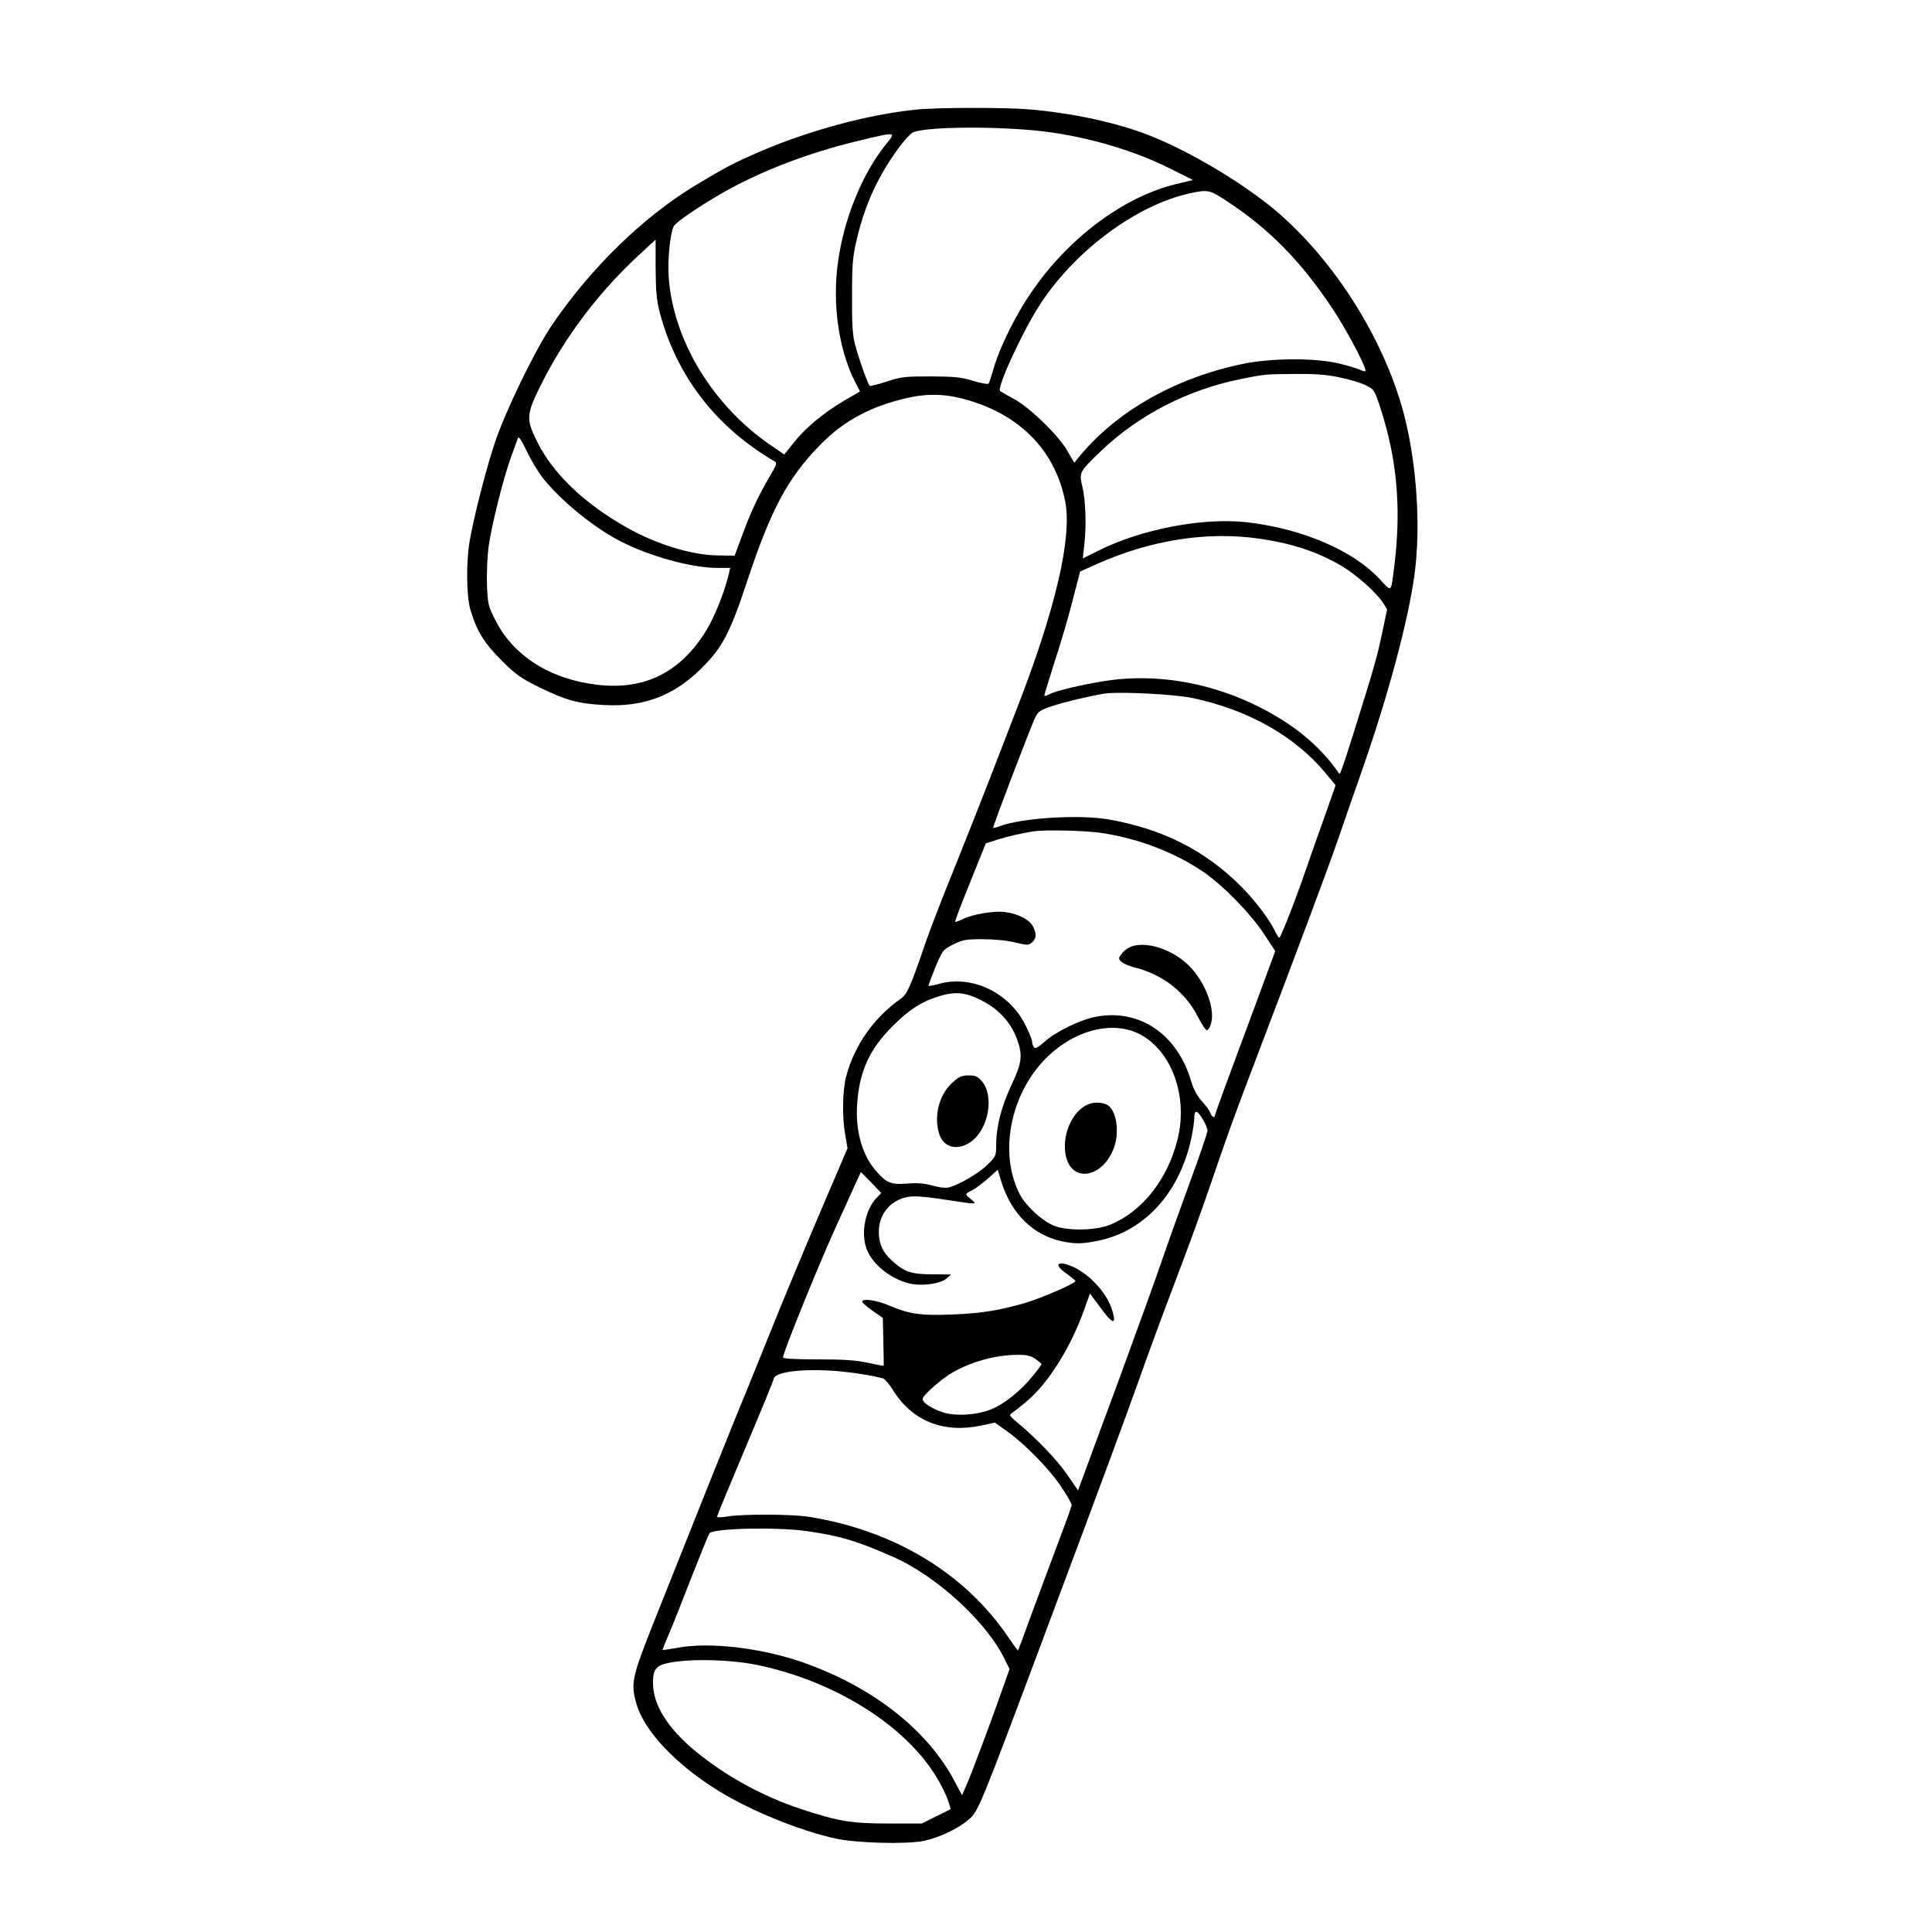 <?xml version="1.0" standalone="no"?>
<!DOCTYPE svg PUBLIC "-//W3C//DTD SVG 20010904//EN"
 "http://www.w3.org/TR/2001/REC-SVG-20010904/DTD/svg10.dtd">
<svg version="1.0" xmlns="http://www.w3.org/2000/svg"
 width="1024pt" height="1024pt" viewBox="0 0 1024 1024"
 preserveAspectRatio="xMidYMid meet">
<g transform="translate(0,1024) scale(0.1,-0.1)"
fill="#000000" stroke="none">
<path d="M4855 9659 c-256 -26 -573 -112 -835 -226 -134 -58 -179 -82 -335
-176 -278 -168 -555 -439 -761 -742 -88 -131 -241 -445 -299 -615 -47 -139
-114 -400 -136 -530 -19 -113 -17 -293 5 -364 33 -111 73 -176 166 -268 77
-76 101 -93 201 -142 142 -69 205 -86 344 -93 208 -11 370 51 515 197 110 110
149 185 239 456 127 385 217 552 389 727 125 128 270 205 466 249 120 26 217
20 346 -22 265 -86 437 -274 486 -529 37 -191 -52 -573 -258 -1101 -44 -113
-108 -279 -143 -370 -35 -91 -117 -298 -182 -460 -66 -162 -136 -344 -157
-405 -79 -232 -98 -275 -131 -298 -143 -100 -247 -248 -290 -412 -20 -76 -22
-219 -5 -310 l12 -71 -147 -344 c-81 -190 -203 -482 -270 -650 -68 -168 -155
-384 -195 -480 -65 -160 -137 -341 -422 -1056 -109 -276 -116 -308 -84 -417
42 -143 209 -320 436 -460 170 -105 432 -211 620 -252 111 -24 376 -31 467
-12 86 19 182 65 240 115 48 42 61 73 390 952 343 917 434 1164 513 1385 43
122 127 351 188 510 61 160 138 371 172 470 111 325 137 397 260 720 232 609
382 1011 435 1165 29 85 83 240 120 345 141 403 245 789 281 1040 36 257 14
596 -55 860 -105 400 -373 822 -686 1084 -178 148 -455 312 -665 394 -172 67
-396 116 -630 137 -133 11 -487 11 -605 -1z m625 -110 c246 -23 513 -98 719
-201 l124 -62 -91 -22 c-314 -77 -638 -341 -829 -674 -65 -113 -118 -233 -139
-311 -10 -35 -21 -68 -24 -72 -4 -5 -41 2 -81 14 -63 20 -97 23 -224 24 -137
0 -158 -2 -234 -27 -46 -15 -87 -25 -91 -23 -9 6 -54 131 -77 215 -14 52 -18
104 -17 260 0 175 3 206 26 305 43 183 113 334 222 482 25 34 57 70 71 79 47
30 387 37 645 13z m-782 -71 c-127 -156 -226 -398 -257 -631 -30 -218 4 -457
89 -627 l28 -55 -86 -50 c-107 -63 -203 -143 -266 -222 l-49 -62 -76 52 c-306
211 -514 556 -537 890 -6 90 8 233 27 268 11 21 129 102 254 174 203 117 461
216 730 280 196 47 195 47 143 -17z m1797 -299 c229 -149 396 -318 567 -574
77 -115 185 -321 175 -332 -3 -2 -14 0 -26 6 -11 6 -60 21 -108 33 -127 32
-363 31 -518 -1 -362 -76 -674 -255 -872 -500 l-19 -24 -34 59 c-46 83 -198
231 -285 279 -38 21 -72 40 -74 42 -21 16 126 332 219 471 187 281 508 516
785 577 95 21 106 19 190 -36z m-3020 -361 c1 -124 5 -168 22 -235 89 -336
298 -607 608 -788 15 -9 12 -18 -31 -90 -57 -98 -95 -179 -143 -310 l-37 -100
-89 1 c-140 2 -325 59 -483 148 -226 128 -391 285 -475 455 -60 120 -58 144
21 303 122 244 293 473 497 666 60 56 109 102 110 102 0 0 0 -69 0 -152z
m3624 -578 c51 -10 114 -29 140 -42 45 -23 46 -24 78 -122 88 -271 111 -532
73 -836 -18 -145 -13 -139 -73 -74 -141 155 -415 273 -710 306 -232 26 -561
-37 -788 -152 l-80 -40 8 72 c12 106 7 234 -10 308 -18 77 -18 78 100 191 196
187 454 321 730 378 131 27 136 28 298 29 104 1 164 -3 234 -18z m-4226 -528
c92 -119 269 -265 412 -339 156 -81 381 -143 515 -143 l70 0 -6 -27 c-21 -93
-74 -227 -118 -300 -136 -225 -326 -321 -576 -293 -253 29 -448 152 -545 344
-38 75 -40 84 -44 189 -2 61 2 151 9 201 15 110 78 363 120 478 17 46 33 90
36 98 3 9 21 -18 44 -67 21 -46 59 -109 83 -141z m3802 -327 c173 -25 310 -70
438 -146 76 -45 186 -143 218 -195 l21 -34 -26 -124 c-28 -130 -40 -175 -150
-526 -66 -208 -73 -228 -79 -219 -100 145 -238 259 -425 353 -235 118 -494
169 -743 146 -115 -11 -325 -56 -370 -81 -12 -6 -22 -9 -24 -7 -1 2 20 71 46
153 49 151 80 256 121 418 l23 88 85 38 c287 129 588 176 865 136z m-353 -845
c294 -62 543 -203 704 -398 l53 -64 -55 -157 c-31 -86 -73 -205 -94 -266 -58
-171 -142 -385 -149 -385 -4 0 -15 17 -25 38 -30 62 -104 159 -178 234 -191
191 -417 305 -703 355 -156 27 -463 8 -579 -37 -16 -6 -30 -9 -32 -8 -4 4 201
542 224 587 14 30 27 38 87 58 62 21 196 53 280 67 74 11 372 -3 467 -24z
m-482 -715 c191 -29 379 -100 532 -202 104 -69 253 -221 326 -331 l61 -93 -34
-92 c-18 -51 -90 -244 -159 -430 -69 -185 -126 -342 -126 -347 0 -19 -19 -10
-25 11 -4 12 -24 40 -45 63 -25 27 -43 61 -55 100 -73 254 -274 391 -507 347
-82 -16 -211 -78 -271 -132 -39 -34 -51 -39 -58 -28 -5 8 -9 21 -9 30 0 9 -16
48 -35 86 -86 172 -282 266 -455 219 -30 -8 -56 -13 -58 -11 -2 2 14 45 35 97
39 91 40 94 95 122 50 25 66 28 154 28 59 0 129 -6 172 -17 70 -16 74 -16 93
1 23 21 24 45 3 85 -18 35 -78 66 -147 75 -56 8 -174 -12 -223 -37 -21 -10
-39 -17 -41 -15 -3 2 33 97 79 210 l83 206 60 19 c55 18 130 35 195 45 65 9
275 4 360 -9z m-627 -893 c84 -45 144 -112 176 -196 33 -88 28 -128 -28 -247
-53 -112 -81 -220 -81 -318 0 -57 -2 -61 -46 -104 -45 -45 -154 -109 -207
-121 -15 -4 -52 1 -84 10 -41 12 -78 15 -132 11 -86 -7 -110 2 -163 61 -77 85
-115 215 -105 360 12 173 65 291 187 412 90 91 157 133 255 162 84 25 141 17
228 -30z m800 -161 c186 -73 289 -329 228 -571 -53 -213 -189 -384 -359 -452
-81 -32 -236 -33 -304 -1 -63 29 -144 106 -174 165 -110 216 -50 526 137 716
139 142 329 199 472 143z m364 -467 c13 -21 23 -47 23 -57 0 -11 -42 -134 -94
-275 -52 -142 -119 -329 -149 -417 -30 -88 -134 -376 -231 -640 -98 -264 -185
-501 -195 -528 l-17 -47 -56 82 c-53 78 -166 196 -268 280 -40 34 -43 39 -27
48 9 6 45 34 78 62 113 94 231 281 303 480 l33 92 58 -78 c62 -85 84 -90 61
-14 -33 110 -150 225 -253 249 -49 10 -43 -15 12 -53 25 -18 45 -35 45 -38 0
-12 -173 -87 -260 -114 -140 -41 -237 -57 -392 -63 -166 -7 -229 2 -334 47
-67 29 -144 40 -144 21 0 -6 25 -27 54 -48 l55 -38 3 -125 c2 -69 2 -126 2
-128 -1 -2 -39 5 -85 15 -64 14 -128 18 -267 18 -115 0 -182 4 -182 10 0 27
204 529 297 729 35 77 76 166 90 198 l26 56 54 -55 54 -56 -25 -26 c-65 -68
-87 -202 -46 -287 40 -82 142 -154 237 -170 64 -10 150 4 179 29 l25 22 -98 1
c-114 0 -150 12 -217 74 -48 44 -67 86 -68 148 -1 78 39 142 106 173 52 24 93
24 256 -1 163 -25 162 -25 125 5 -32 27 -33 26 11 48 16 9 53 36 81 61 l51 46
22 -71 c53 -165 168 -276 318 -308 70 -15 112 -14 197 4 245 52 429 256 490
546 8 39 15 86 15 105 0 45 17 41 47 -12z m-890 -1266 c18 -13 33 -25 33 -28
0 -4 -21 -33 -48 -65 -63 -78 -153 -150 -222 -176 -75 -29 -180 -36 -248 -16
-59 18 -112 52 -112 72 0 19 102 109 163 143 100 56 224 90 336 91 52 1 72 -4
98 -21z m-1019 -68 c85 -9 161 -22 213 -36 9 -3 33 -31 53 -63 100 -162 267
-229 465 -187 l74 16 66 -47 c93 -66 228 -204 289 -298 29 -43 52 -85 52 -92
0 -7 -30 -90 -66 -185 -36 -95 -99 -265 -141 -378 -41 -113 -76 -206 -77 -208
-2 -1 -23 28 -48 65 -230 343 -608 572 -1063 644 -89 14 -352 15 -432 1 -29
-5 -53 -5 -53 -1 0 4 68 168 150 363 83 196 150 360 150 365 0 42 172 61 368
41z m-193 -845 c175 -25 265 -51 459 -137 228 -100 494 -343 590 -540 l27 -54
-37 -104 c-54 -155 -163 -447 -191 -510 l-24 -55 -38 71 c-146 279 -444 510
-823 639 -214 72 -479 102 -643 72 -44 -8 -81 -13 -83 -12 -1 1 13 38 32 81
19 44 73 180 121 304 49 124 91 229 96 234 23 26 360 33 514 11z m-260 -710
c409 -85 782 -319 948 -593 27 -44 54 -100 62 -125 l14 -46 -77 -38 -76 -38
-175 0 c-200 0 -270 12 -466 77 -191 63 -374 161 -531 284 -156 121 -244 248
-252 363 -5 80 8 107 60 122 102 29 339 26 493 -6z"/>
<path d="M6005 5226 c-21 -6 -47 -23 -58 -39 -20 -25 -20 -28 -4 -44 9 -9 40
-23 69 -30 149 -37 269 -130 336 -260 20 -40 42 -73 49 -73 7 0 17 16 22 36
21 75 -26 205 -104 292 -81 90 -220 143 -310 118z"/>
<path d="M5045 4499 c-69 -64 -97 -178 -66 -272 24 -71 99 -88 168 -38 93 68
124 241 57 321 -22 25 -33 30 -70 30 -38 0 -51 -6 -89 -41z"/>
<path d="M5765 4386 c-86 -38 -140 -170 -115 -276 34 -143 198 -111 255 49 28
79 14 184 -28 219 -23 20 -78 24 -112 8z"/>
</g>
</svg>
